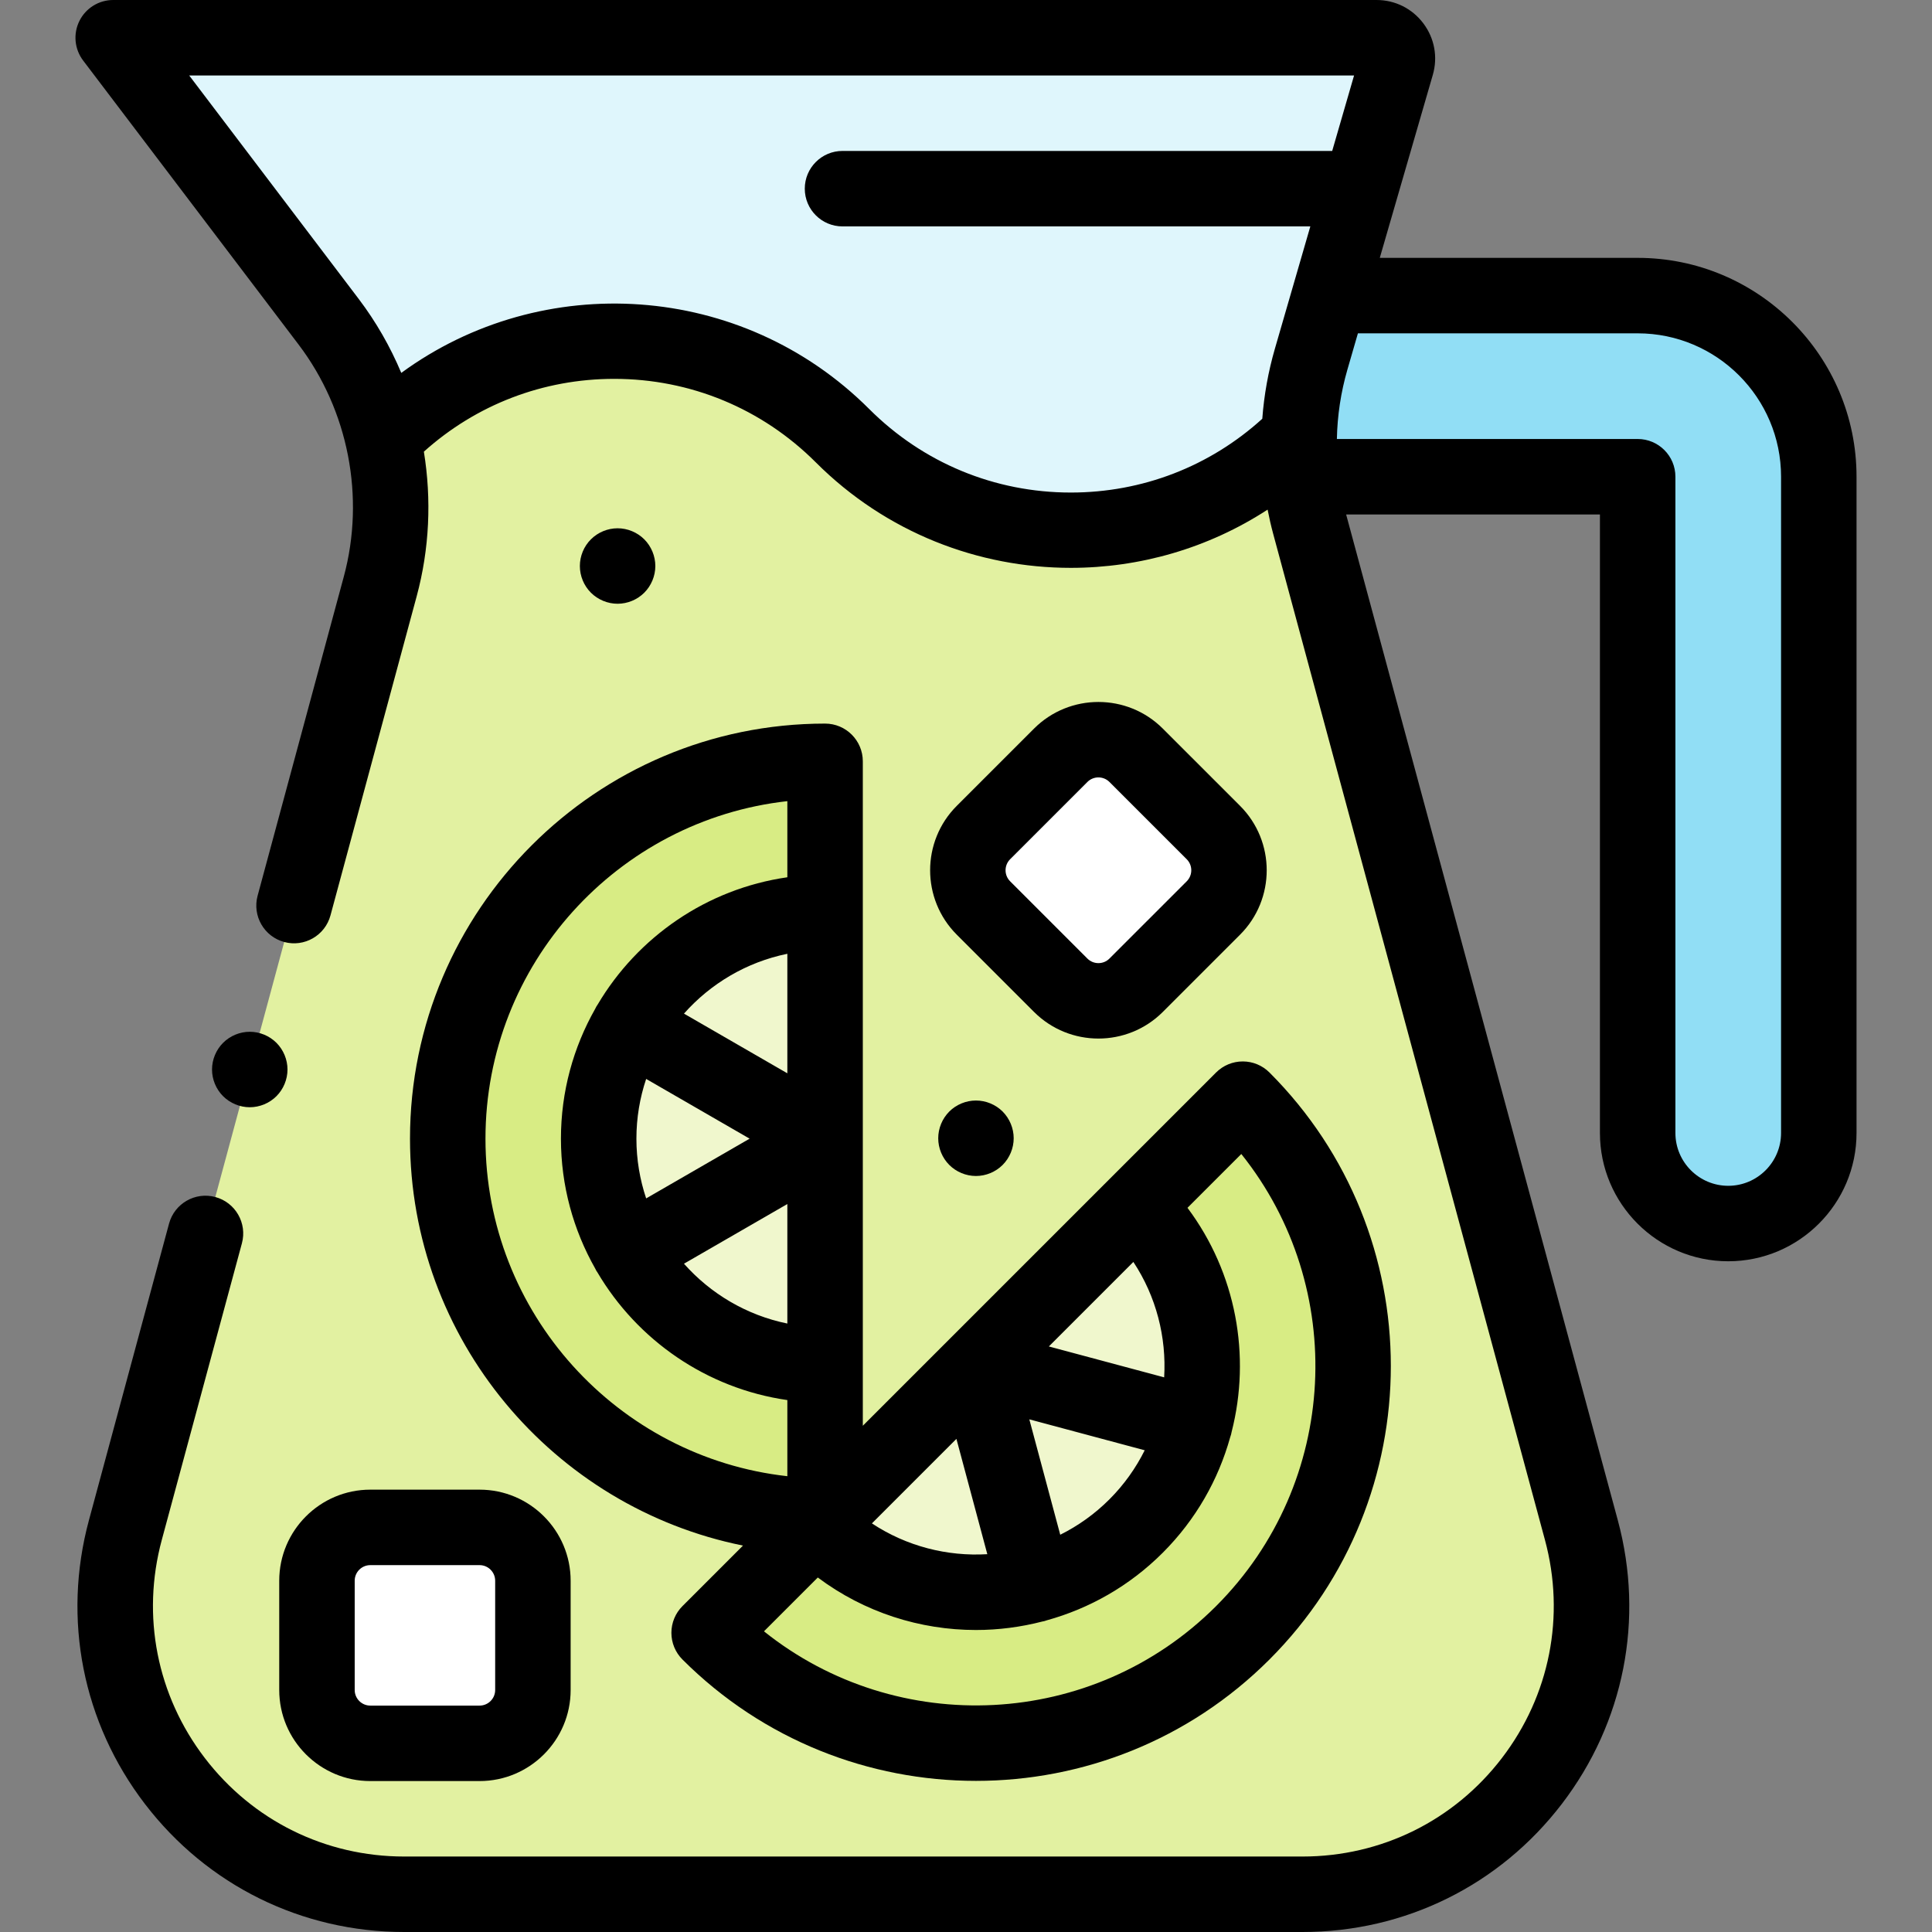 <svg id="Capa_1" enable-background="new 0 0 512 512" height="512" viewBox="0 0 512 512" width="512" xmlns="http://www.w3.org/2000/svg"><rect x="0" y="0" width="512" height="512" fill="#808080" stroke="none"/><path id="XMLID_1336_" d="m352.348 78.337h81.652c26.51 0 48 21.49 48 48v173.913c0 13.255-10.745 24-24 24-13.255 0-24-10.745-24-24v-173.913h-81.652z" fill="#91def5"/><path id="XMLID_1260_" d="m33.221 405.484 67.546-250.067c6.549-24.245 1.496-50.155-13.681-70.164l-57.086-75.253h87.151 247.64c3.683 0 6.336 3.532 5.311 7.069l-22.633 78.103c-4.133 14.263-4.271 29.386-.399 43.722l72.01 266.59c13.143 48.656-23.504 96.516-73.904 96.516h-238.05c-50.4 0-87.048-47.86-73.905-96.516z" fill="#e2f1a1"/><path id="XMLID_1168_" d="m102.25 115.465c33.42-33.42 87.605-33.42 121.025 0 33.42 33.42 87.605 33.42 121.025 0h-.004c.192-6.84 1.25-13.66 3.173-20.293l22.633-78.103c1.025-3.537-1.629-7.069-5.311-7.069h-247.64-87.151l57.086 75.254c7.04 9.28 11.901 19.83 14.437 30.895z" fill="#dff6fc"/><path id="XMLID_1387_" d="m321.563 240.623-20.476 20.476c-5.52 5.52-14.468 5.52-19.988 0l-20.476-20.476c-5.52-5.52-5.52-14.468 0-19.988l20.476-20.476c5.52-5.52 14.468-5.52 19.988 0l20.476 20.476c5.519 5.519 5.519 14.468 0 19.988z" fill="#fff"/><path id="XMLID_1386_" d="m127.091 462h-28.958c-7.805 0-14.133-6.328-14.133-14.134v-28.958c0-7.806 6.328-14.134 14.134-14.134h28.958c7.806 0 14.134 6.328 14.134 14.134v28.958c-.001 7.806-6.329 14.134-14.135 14.134z" fill="#fff"/><path id="XMLID_1165_" d="m218.656 201.758c-55.228 0-100 44.772-100 100s44.772 100 100 100z" fill="#d8ec84"/><path id="XMLID_1166_" d="m218.656 241.758c-33.137 0-60 26.863-60 60s26.863 60 60 60z" fill="#f0f7cd"/><path id="XMLID_1091_" d="m329.348 291.289c39.052 39.052 39.052 102.369 0 141.421s-102.369 39.052-141.421 0z" fill="#d8ec84"/><path id="XMLID_1164_" d="m301.064 319.574c23.431 23.431 23.431 61.421 0 84.853s-61.421 23.431-84.853 0z" fill="#f0f7cd"/><path id="XMLID_892_" d="m291.093 275.228c6.18 0 12.36-2.353 17.065-7.057l20.477-20.476c9.409-9.41 9.409-24.721 0-34.131l-20.477-20.476c-9.409-9.408-24.72-9.411-34.131 0l-20.476 20.476c-9.409 9.41-9.409 24.721 0 34.13l20.476 20.477c4.706 4.704 10.885 7.057 17.066 7.057zm-23.399-47.522 20.476-20.476c.806-.806 1.864-1.209 2.923-1.209s2.117.403 2.923 1.209l20.477 20.476c1.612 1.611 1.612 4.234 0 5.846l-20.477 20.476c-1.611 1.612-4.234 1.612-5.846 0l-20.476-20.477c-1.612-1.611-1.612-4.234 0-5.845z"/><path id="XMLID_1104_" d="m74 418.909v28.958c0 13.307 10.826 24.133 24.134 24.133h28.957c13.308 0 24.134-10.826 24.134-24.134v-28.958c0-13.307-10.826-24.133-24.134-24.133h-28.957c-13.308 0-24.134 10.827-24.134 24.134zm57.225 0v28.958c0 2.279-1.854 4.134-4.134 4.134h-28.957c-2.279 0-4.134-1.854-4.134-4.134v-28.958c0-2.279 1.854-4.133 4.134-4.133h28.957c2.279-.001 4.134 1.853 4.134 4.133z"/><path id="XMLID_1237_" d="m434 68.337h-68.343l14.051-48.487c1.371-4.734.459-9.71-2.502-13.65s-7.486-6.2-12.415-6.2h-334.791c-3.798 0-7.268 2.151-8.956 5.552-1.689 3.401-1.306 7.466.989 10.491l57.086 75.254c13.21 17.415 17.694 40.41 11.994 61.512l-22.844 84.57c-1.439 5.332 1.715 10.822 7.047 12.262 5.329 1.442 10.822-1.715 12.262-7.046l22.844-84.57c3.396-12.573 3.967-25.67 1.907-38.329 13.881-12.47 31.631-19.296 50.434-19.296 20.188 0 39.167 7.862 53.441 22.137 18.633 18.633 43.108 27.949 67.584 27.949 18.18 0 36.355-5.151 52.141-15.432.418 2.161.91 4.312 1.487 6.447l72.01 266.59c5.446 20.162 1.287 41.236-11.409 57.817-12.698 16.582-31.958 26.092-52.841 26.092h-238.05c-20.885 0-40.145-9.51-52.842-26.092s-16.855-37.655-11.409-57.816l21.233-78.607c1.439-5.332-1.715-10.822-7.047-12.262-5.329-1.442-10.821 1.715-12.262 7.046l-21.233 78.607c-7.082 26.221-1.674 53.627 14.839 75.191s41.561 33.933 68.721 33.933h238.05c27.16 0 52.207-12.368 68.72-33.932s21.921-48.971 14.839-75.192l-71.996-266.539h67.261v163.913c0 18.748 15.252 34 34 34s34-15.252 34-34v-173.913c0-31.981-26.019-58-58-58zm-203.653 40.057c-33.741-33.741-86.64-36.929-124.005-9.571-2.913-6.937-6.683-13.541-11.289-19.612l-44.915-59.211h308.704l-5.796 20h-129.771c-5.522 0-10 4.477-10 10s4.478 10 10 10h123.975l-4.447 15.346c-.006.019-.011.039-.017.059l-4.921 16.983c-1.765 6.091-2.878 12.32-3.346 18.587-13.924 12.638-31.796 19.555-50.731 19.555-20.188 0-39.167-7.862-53.441-22.136zm241.653 191.856c0 7.72-6.28 14-14 14s-14-6.28-14-14v-173.913c0-5.523-4.478-10-10-10h-79.713c.123-6.194 1.046-12.375 2.787-18.382l2.787-9.618h74.139c20.953 0 38 17.047 38 38z"/><path id="XMLID_1248_" d="m108.655 301.758c0 53.209 37.976 97.711 88.246 107.836l-16.046 16.046c-1.875 1.875-2.929 4.419-2.929 7.071s1.054 5.196 2.929 7.071c21.444 21.444 49.613 32.167 77.782 32.167s56.338-10.722 77.782-32.167c42.888-42.889 42.888-112.674 0-155.563-1.876-1.875-4.419-2.929-7.071-2.929s-5.195 1.054-7.071 2.929l-70.711 70.71-22.911 22.911v-16.082-120-40c0-5.523-4.478-10-10-10-60.654 0-110 49.346-110 110zm172.319 104.964-8.194-30.58 30.58 8.194c-2.342 4.699-5.455 9.108-9.366 13.019-3.913 3.912-8.322 7.025-13.02 9.367zm-19.325 5.154c-10.613.635-21.39-2.079-30.585-8.161l22.396-22.396zm46.865-46.864-30.557-8.188 22.396-22.396c6.081 9.194 8.795 19.971 8.161 30.584zm20.444-59.19c28.246 35.304 26.02 87.117-6.681 119.817-32.699 32.702-84.514 34.928-119.818 6.681l14.265-14.265c12.377 9.267 27.142 13.912 41.914 13.912 5.926 0 11.849-.762 17.621-2.254.166-.036.331-.054.497-.099.224-.06.438-.137.654-.211 11.26-3.115 21.893-9.072 30.727-17.907 8.795-8.795 14.739-19.372 17.865-30.576.094-.262.179-.529.252-.803.058-.218.097-.435.14-.653 5.149-20.115 1.25-42.08-11.7-59.378zm-160.303-4.064c0-5.532.917-10.851 2.583-15.83l27.418 15.83-27.418 15.83c-1.666-4.979-2.583-10.298-2.583-15.83zm40-17.321-27.397-15.818c7.056-7.953 16.595-13.654 27.397-15.856zm0 34.642v31.673c-10.802-2.201-20.341-7.902-27.397-15.856zm0-106.769v20.174c-21.396 3.075-39.689 15.858-50.27 33.732-.119.179-.242.354-.351.543-.115.199-.21.403-.31.606-5.761 10.166-9.069 21.898-9.069 34.394s3.307 24.228 9.069 34.394c.1.203.195.407.31.606.082.142.183.267.271.403 10.569 17.946 28.899 30.788 50.35 33.871v20.174c-44.937-4.991-80-43.202-80-89.448s35.064-84.458 80-89.449z"/><path id="XMLID_1690_" d="m170.74 157.07c1.859-1.86 2.93-4.44 2.93-7.07s-1.07-5.21-2.93-7.07-4.44-2.93-7.07-2.93c-2.64 0-5.21 1.07-7.07 2.93-1.87 1.86-2.93 4.44-2.93 7.07s1.06 5.21 2.93 7.07c1.86 1.86 4.44 2.93 7.07 2.93s5.21-1.07 7.07-2.93z"/><path id="XMLID_1697_" d="m251.569 294.57c-1.859 1.87-2.93 4.44-2.93 7.08 0 2.63 1.07 5.21 2.93 7.07s4.431 2.93 7.07 2.93c2.63 0 5.21-1.07 7.07-2.93 1.859-1.87 2.93-4.44 2.93-7.07s-1.07-5.21-2.93-7.08c-1.87-1.86-4.44-2.92-7.07-2.92s-5.209 1.06-7.07 2.92z"/><path id="XMLID_1754_" d="m66.189 273.43c-2.63 0-5.21 1.07-7.069 2.93-1.86 1.86-2.931 4.44-2.931 7.07 0 2.64 1.07 5.21 2.931 7.07 1.859 1.86 4.439 2.93 7.069 2.93s5.21-1.07 7.07-2.93 2.93-4.44 2.93-7.07-1.069-5.21-2.93-7.07-4.44-2.93-7.07-2.93z"/></svg>